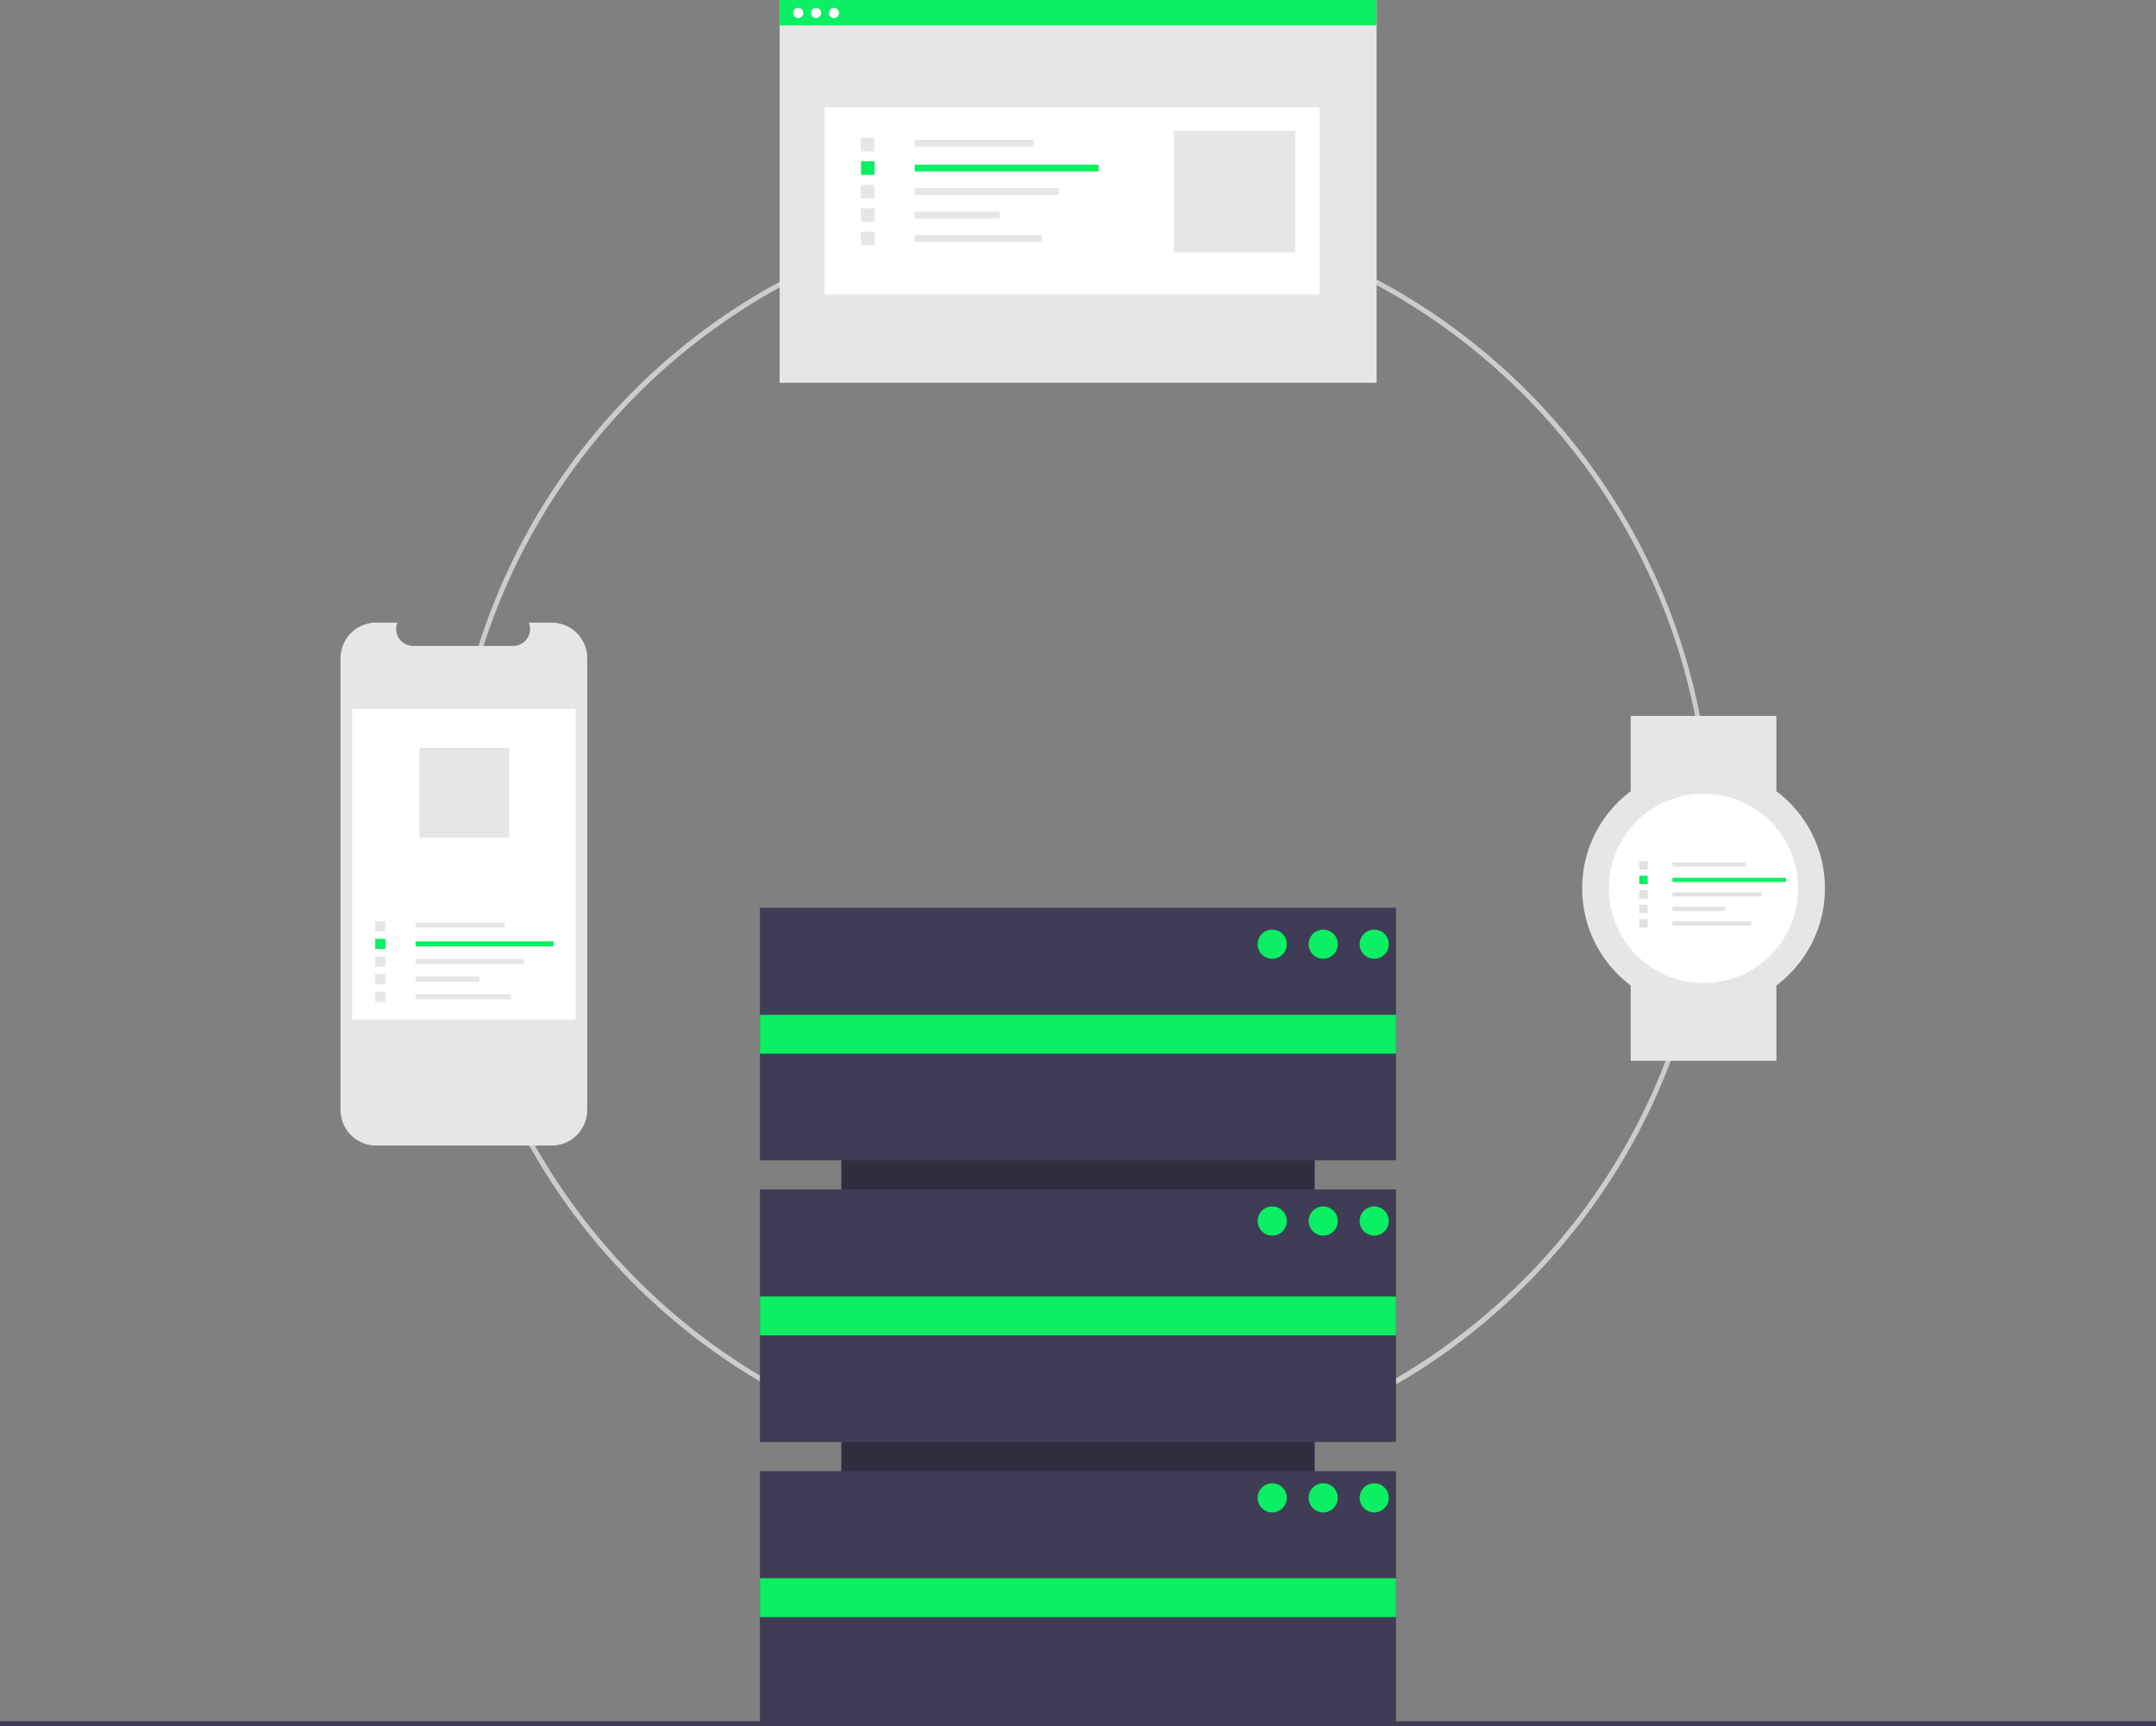 <svg xmlns="http://www.w3.org/2000/svg" xmlns:xlink="http://www.w3.org/1999/xlink" width="888" height="710.807" data-name="Layer 1" viewBox="0 0 888 710.807"><rect x="0" y="0" width="888" height="710.807" fill="#808080" stroke="none"/><title>server_cluster</title><path fill="#ccc" d="M600.936,699.404a260.064,260.064,0,1,1,183.894-76.171A258.365,258.365,0,0,1,600.936,699.404Zm0-518.129c-142.297,0-258.064,115.768-258.064,258.065s115.768,258.064,258.064,258.064S859,581.637,859,439.34,743.232,181.275,600.936,181.275Z" transform="translate(-156 -94.596)"/><rect width="262" height="195" x="469" y="509.904" fill="#2f2e41" transform="translate(1051.404 -87.193) rotate(90)"/><rect width="262" height="104" x="313" y="373.807" fill="#3f3d56"/><rect width="262" height="104" x="313" y="489.807" fill="#3f3d56"/><rect width="262" height="104" x="313" y="605.807" fill="#3f3d56"/><rect width="262" height="16" x="313" y="417.904" fill="#0bef62"/><rect width="262" height="16" x="313" y="533.904" fill="#0bef62"/><rect width="262" height="16" x="313" y="649.904" fill="#0bef62"/><circle cx="524" cy="388.807" r="6" fill="#0bef62"/><circle cx="545" cy="388.807" r="6" fill="#0bef62"/><circle cx="566" cy="388.807" r="6" fill="#0bef62"/><circle cx="524" cy="502.807" r="6" fill="#0bef62"/><circle cx="545" cy="502.807" r="6" fill="#0bef62"/><circle cx="566" cy="502.807" r="6" fill="#0bef62"/><circle cx="524" cy="616.807" r="6" fill="#0bef62"/><circle cx="545" cy="616.807" r="6" fill="#0bef62"/><circle cx="566" cy="616.807" r="6" fill="#0bef62"/><rect width="888" height="2" y="708.807" fill="#3f3d56"/><path fill="#e6e6e6" d="M397.879,365.661v185.992a14.675,14.675,0,0,1-14.672,14.672H310.928a14.677,14.677,0,0,1-14.678-14.672V365.661a14.677,14.677,0,0,1,14.678-14.672h8.768a6.978,6.978,0,0,0,6.455,9.606h41.208a6.978,6.978,0,0,0,6.455-9.606h9.392A14.675,14.675,0,0,1,397.879,365.661Z" transform="translate(-156 -94.596)"/><rect width="92" height="128" x="145.064" y="291.91" fill="#fff"/><rect width="36.72" height="2.098" x="171.186" y="379.927" fill="#e6e6e6"/><rect width="56.817" height="2.098" x="171.149" y="387.632" fill="#0bef62"/><rect width="44.588" height="2.098" x="171.149" y="394.89" fill="#e6e6e6"/><rect width="26.228" height="2.098" x="171.149" y="402.149" fill="#e6e6e6"/><rect width="39.343" height="2.098" x="171.149" y="409.407" fill="#e6e6e6"/><rect width="4.197" height="4.197" x="154.533" y="379.324" fill="#e6e6e6"/><rect width="4.197" height="4.197" x="154.533" y="386.582" fill="#0bef62"/><rect width="4.197" height="4.197" x="154.533" y="393.841" fill="#e6e6e6"/><rect width="4.197" height="4.197" x="154.533" y="401.1" fill="#e6e6e6"/><rect width="4.197" height="4.197" x="154.533" y="408.358" fill="#e6e6e6"/><rect width="36.998" height="36.998" x="172.751" y="307.91" fill="#e6e6e6"/><rect width="245.884" height="157.475" x="321.111" y=".139" fill="#e6e6e6"/><rect width="203.861" height="77.035" x="339.647" y="44.195" fill="#fff"/><rect width="48.927" height="2.796" x="376.789" y="57.542" fill="#e6e6e6"/><rect width="75.705" height="2.796" x="376.74" y="67.807" fill="#0bef62"/><rect width="59.411" height="2.796" x="376.74" y="77.479" fill="#e6e6e6"/><rect width="34.948" height="2.796" x="376.74" y="87.151" fill="#e6e6e6"/><rect width="52.422" height="2.796" x="376.74" y="96.822" fill="#e6e6e6"/><rect width="5.592" height="5.592" x="354.601" y="56.738" fill="#e6e6e6"/><rect width="5.592" height="5.592" x="354.601" y="66.409" fill="#0bef62"/><rect width="5.592" height="5.592" x="354.601" y="76.081" fill="#e6e6e6"/><rect width="5.592" height="5.592" x="354.601" y="85.753" fill="#e6e6e6"/><rect width="5.592" height="5.592" x="354.601" y="95.424" fill="#e6e6e6"/><rect width="50.059" height="50.059" x="483.445" y="53.847" fill="#e6e6e6"/><rect width="245.884" height="10.446" x="321.006" fill="#0bef62"/><circle cx="328.768" cy="5.341" r="2.097" fill="#fff"/><circle cx="336.117" cy="5.341" r="2.097" fill="#fff"/><circle cx="343.466" cy="5.341" r="2.097" fill="#fff"/><rect width="60" height="31" x="671.648" y="294.807" fill="#e6e6e6"/><rect width="60" height="31" x="671.648" y="405.807" fill="#e6e6e6"/><circle cx="701.648" cy="365.807" r="50" fill="#e6e6e6"/><circle cx="701.648" cy="365.807" r="39" fill="#fff"/><rect width="30.247" height="1.728" x="688.877" y="355.122" fill="#e2e2e2"/><rect width="46.802" height="1.728" x="688.846" y="361.468" fill="#0bef62"/><rect width="36.728" height="1.728" x="688.846" y="367.447" fill="#e2e2e2"/><rect width="21.605" height="1.728" x="688.846" y="373.426" fill="#e2e2e2"/><rect width="32.407" height="1.728" x="688.846" y="379.405" fill="#e2e2e2"/><rect width="3.457" height="3.457" x="675.16" y="354.625" fill="#e2e2e2"/><rect width="3.457" height="3.457" x="675.16" y="360.604" fill="#0bef62"/><rect width="3.457" height="3.457" x="675.16" y="366.583" fill="#e2e2e2"/><rect width="3.457" height="3.457" x="675.16" y="372.562" fill="#e2e2e2"/><rect width="3.457" height="3.457" x="675.16" y="378.541" fill="#e2e2e2"/></svg>